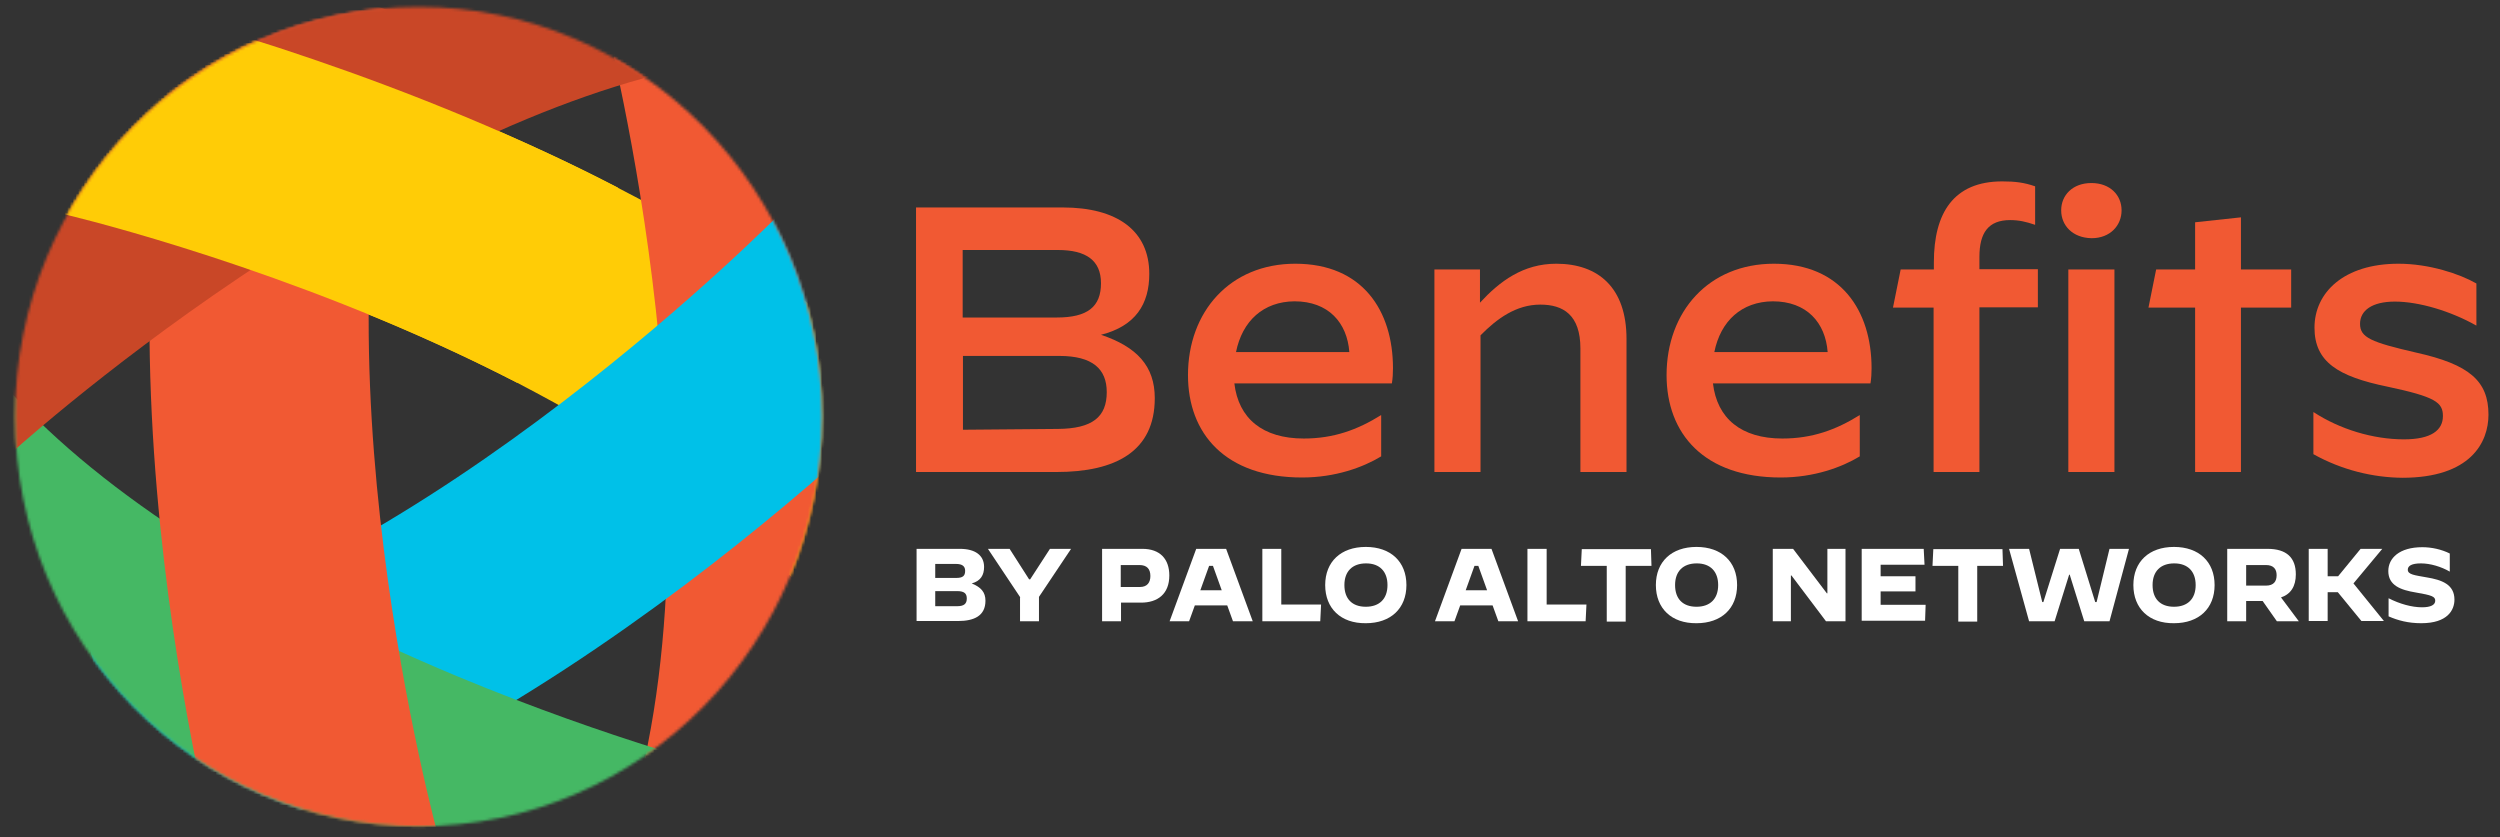 <svg viewBox="0 0 911 305" fill="none" xmlns="http://www.w3.org/2000/svg">
<rect x="0" y="0" width="911" height="305" fill="#333333" stroke="none"/>
<path d="M333.7 75.6H387.3C407 75.6 418.8 84 418.8 99.8C418.8 110.8 413.8 118.8 401.2 122C414.3 126.4 420.8 133.4 420.8 145.1C420.8 164.5 406.5 172 385 172H333.8V75.6H333.7ZM385.1 115.7C396.3 115.7 401.2 111.8 401.2 103.2C401.2 94.9 395.8 91.1 385.5 91.1H350.8V115.7H385.1ZM385.5 156.3C398 156.2 403.3 152 403.3 142.9C403.3 134.5 398.2 129.7 386 129.7H350.9V156.6L385.5 156.3Z" fill="#F15933"/>
<path d="M507.6 134.2C507.6 136 507.5 137.9 507.2 139.7H449.8C451.3 152.5 460.1 159.8 475.1 159.8C486 159.8 494.7 156.6 503.2 151.3H503.3V166.3C496.7 170.3 486.6 174 474.5 174C446.5 174 432.9 158 432.9 136.7C432.9 113.6 448.2 96.1 472 96.1C496.5 96.1 507.6 113.2 507.6 134.2ZM450.4 128.3H491.7C490.9 117.6 484.1 109.8 471.7 109.8C460.4 109.9 452.7 116.9 450.4 128.3Z" fill="#F15933"/>
<path d="M522.8 98.2H539.3V110.3C546.5 102.5 555 96.1 567.1 96.1C582.4 96.1 592.7 104.8 592.7 123.5V172H575.9V127C575.9 114.7 569.6 111 561.3 111C552.5 111 545.5 116.1 539.5 122.2V172H522.7V98.2H522.8Z" fill="#F15933"/>
<path d="M682 134.2C682 136 681.9 137.9 681.6 139.7H624.2C625.7 152.5 634.5 159.8 649.5 159.8C660.4 159.8 669.1 156.6 677.6 151.3H677.7V166.3C671.1 170.3 661 174 648.9 174C620.9 174 607.3 158 607.3 136.7C607.3 113.6 622.6 96.1 646.4 96.1C670.8 96.1 682 113.2 682 134.2ZM624.7 128.3H666C665.2 117.6 658.4 109.8 646 109.8C634.7 109.9 627 116.9 624.7 128.3Z" fill="#F15933"/>
<path d="M704.7 112.1H689.8L692.6 98.2H704.7V95.6C704.7 77.6 711.9 66.1 729.6 66.1C734.3 66.1 737.6 66.5 741.6 67.9V81.9H741.5C738.3 80.8 735.7 80.2 732.5 80.2C724.5 80.2 721.3 84.9 721.3 93.6V98.1H742.6V112H721.3V172H704.6V112.1H704.7Z" fill="#F15933"/>
<path d="M751.1 76.699V76.599C751.1 71.199 755.2 66.699 762.1 66.699C769 66.699 773.1 71.199 773.1 76.599V76.699C773.1 82.099 769 86.799 762.2 86.799C755.2 86.699 751.1 82.099 751.1 76.699ZM753.7 98.199H770.5V171.999H753.7V98.199Z" fill="#F15933"/>
<path d="M799.8 112.099H782.9L785.7 98.199H799.9V80.999L816.6 79.199V98.199H834.9V112.099H816.6V171.999H799.9V112.099H799.8Z" fill="#F15933"/>
<path d="M843 165.5V150.2H843.1C852.6 156.4 864.7 160.1 876 160.1C885.9 160.1 890.2 156.8 890.2 151.6C890.2 146.6 887.4 144.6 870 140.9C852 137.2 843.4 131.9 843.4 119.4C843.4 106.6 854.1 96.1 874 96.1C885.2 96.1 896.3 99.8 902.4 103.3V118.6H902.3C893.1 113.4 881.5 109.9 872.7 109.9C864.3 109.9 860 113.2 860 118C860 123 864 124.7 880.5 128.5C899.8 132.8 906.8 138.8 906.8 151.1C906.8 161.2 900.3 174.1 875.4 174.1C864.7 174 853.4 171.3 843 165.5Z" fill="#F15933"/>
<path d="M334 200H349.8C355.3 200 358.6 202.3 358.6 206.6C358.6 209.5 357.4 211.7 354.1 212.6C357.5 214 359.1 215.8 359.1 218.9C359.1 224.4 355 226.3 349.1 226.3H334V200ZM348.4 210.6C350.8 210.6 351.7 209.9 351.7 208C351.7 206.3 350.6 205.5 348.4 205.5H340.8V210.6H348.4ZM348.8 220.9C351.3 220.9 352.3 220 352.3 218.1C352.3 216.3 351.4 215.4 348.8 215.4H340.8V220.9H348.8Z" fill="white"/>
<path d="M371.8 217.7L360 200H367.9L375 211.1H375.4L382.6 200H390.3L378.6 217.5V226.4H371.7V217.7H371.8Z" fill="white"/>
<path d="M401.5 200H416.3C422.7 200 426.1 203.7 426.1 209.7C426.1 216.5 421.8 219.6 415.8 219.6H408.5V226.4H401.6V200H401.5ZM415.4 213.9C418.1 213.9 419.2 212.2 419.2 209.9C419.2 207.3 417.9 205.9 415.2 205.9H408.4V213.9H415.4Z" fill="white"/>
<path d="M435.9 200H446.8L456.5 226.4H449.3L447.2 220.6H435.4L433.3 226.4H426.2L435.9 200ZM437.4 215.1H445.2L442 206.2H440.6L437.4 215.1Z" fill="white"/>
<path d="M460 200H466.9V220.3H481.4L481.1 226.4H460V200Z" fill="white"/>
<path d="M482.9 213.2C482.9 204.7 488.6 199.3 497.7 199.3C506.8 199.3 512.5 204.7 512.5 213.2C512.5 221.7 506.8 227.1 497.7 227.1C488.6 227.2 482.9 221.7 482.9 213.2ZM505.6 213.2C505.6 208.3 502.8 205.3 497.8 205.3C492.8 205.3 489.9 208.2 489.9 213.2C489.9 218.2 492.7 221.1 497.7 221.1C502.7 221.1 505.6 218.2 505.6 213.2Z" fill="white"/>
<path d="M532.6 200H543.5L553.2 226.4H546L543.9 220.6H532.1L530 226.4H522.9L532.6 200ZM534.1 215.1H541.9L538.7 206.2H537.3L534.1 215.1Z" fill="white"/>
<path d="M556.7 200H563.6V220.3H578.1L577.8 226.4H556.6V200H556.7Z" fill="white"/>
<path d="M585.5 206.2H576.1L576.4 200.1H601.6L601.8 206.2H592.4V226.5H585.5V206.2Z" fill="white"/>
<path d="M603.4 213.2C603.4 204.7 609.1 199.3 618.2 199.3C627.3 199.3 633 204.7 633 213.2C633 221.7 627.3 227.1 618.2 227.1C609.1 227.2 603.4 221.7 603.4 213.2ZM626.1 213.2C626.1 208.3 623.3 205.3 618.3 205.3C613.3 205.3 610.4 208.2 610.4 213.2C610.4 218.2 613.2 221.1 618.2 221.1C623.2 221.1 626.1 218.2 626.1 213.2Z" fill="white"/>
<path d="M646 200H653.4L665.7 216.2H665.9V200H672.5V226.4H665.4L652.8 209.7H652.6V226.4H646V200Z" fill="white"/>
<path d="M678.4 200H701L701.3 205.8H685.3V210H698V215.5H685.3V220.4H701.7L701.5 226.2H678.4V200Z" fill="white"/>
<path d="M713.6 206.2H704.2L704.5 200.1H729.7L729.9 206.2H720.5V226.5H713.6V206.2Z" fill="white"/>
<path d="M732.1 200H739.4L744.2 219.4H744.6L750.7 200H757.5L763.5 219.4H764L768.7 200H775.8L768.7 226.4H759.5L754.2 209.4H754L748.7 226.4H739.4L732.1 200Z" fill="white"/>
<path d="M777.4 213.2C777.4 204.7 783.1 199.3 792.2 199.3C801.3 199.3 807 204.7 807 213.2C807 221.7 801.3 227.1 792.2 227.1C783.1 227.2 777.4 221.7 777.4 213.2ZM800.1 213.2C800.1 208.3 797.3 205.3 792.3 205.3C787.3 205.3 784.4 208.2 784.4 213.2C784.4 218.2 787.2 221.1 792.2 221.1C797.2 221.1 800.1 218.2 800.1 213.2Z" fill="white"/>
<path d="M811.6 200H826.3C833.2 200 836.6 203.2 836.6 209.3C836.6 213.6 834.8 216.5 831.2 217.7L837.7 226.4H829.7L824.5 219H818.5V226.4H811.6V200ZM825.7 213.4C828.6 213.4 829.6 211.8 829.6 209.6C829.6 207.5 828.6 205.9 825.7 205.9H818.5V213.4H825.7Z" fill="white"/>
<path d="M841.3 200H848.2V210H852L860.2 200H868.1L857.6 212.6L868.7 226.3H860.5L851.9 215.8H848.2V226.3H841.3V200Z" fill="white"/>
<path d="M870.4 224.599V217.999C874.5 220.099 878.9 221.299 882.6 221.299C885.8 221.299 887.4 220.399 887.4 218.899C887.4 217.399 886.2 216.899 880.3 215.899C874.9 214.999 870.3 213.399 870.3 208.099C870.3 203.399 874.3 199.399 882.7 199.399C886.1 199.399 889.7 200.199 892.7 201.699V208.299C889.6 206.499 885.6 205.299 882.2 205.299C878.8 205.299 877.4 206.199 877.4 207.599C877.4 209.399 879.9 209.599 884.3 210.399C889.7 211.299 894.4 212.899 894.4 218.499C894.4 222.299 891.9 227.099 882.3 227.099C877.6 227.099 873.8 226.099 870.4 224.599Z" fill="white"/>
<mask id="mask0_3615_1253" style="mask-type:luminance" maskUnits="userSpaceOnUse" x="5" y="2" width="295" height="300">
<path d="M152.5 301.1C233.686 301.1 299.5 234.256 299.5 151.8C299.5 69.344 233.686 2.5 152.5 2.5C71.314 2.5 5.5 69.344 5.5 151.8C5.5 234.256 71.314 301.1 152.5 301.1Z" fill="white"/>
</mask>
<g mask="url(#mask0_3615_1253)">
<path d="M289.3 211.2C270.4 191.2 245.2 171.9 214.5 153.8C206.3 149 197.5 144.2 188.5 139.5C181.3 135.8 173.8 132.1 166.1 128.5C91.9 93.8 22.1 77.7 21.4 77.6L39.1 -0.4C42.3 0.3 118 17.8 199.9 56C208.5 60 217 64.2 225.1 68.4C235.4 73.7 245.4 79.2 254.9 84.8C292.2 106.7 323.3 130.8 347.4 156.2L289.3 211.2Z" fill="#FFCC06"/>
</g>
<mask id="mask1_3615_1253" style="mask-type:luminance" maskUnits="userSpaceOnUse" x="5" y="2" width="295" height="300">
<path d="M152.5 301.1C233.686 301.1 299.5 234.256 299.5 151.8C299.5 69.344 233.686 2.5 152.5 2.5C71.314 2.5 5.5 69.344 5.5 151.8C5.5 234.256 71.314 301.1 152.5 301.1Z" fill="white"/>
</mask>
<g mask="url(#mask1_3615_1253)">
<path d="M302.5 332.1L226.8 306.2C267.4 187.5 220.8 8.7 220.4 6.9L297.7 -13.7C299.9 -5.5 351.1 190.2 302.5 332.1Z" fill="#F15933"/>
</g>
<mask id="mask2_3615_1253" style="mask-type:luminance" maskUnits="userSpaceOnUse" x="5" y="2" width="295" height="300">
<path d="M152.5 301.1C233.686 301.1 299.5 234.256 299.5 151.8C299.5 69.344 233.686 2.5 152.5 2.5C71.314 2.5 5.5 69.344 5.5 151.8C5.5 234.256 71.314 301.1 152.5 301.1Z" fill="white"/>
</mask>
<g mask="url(#mask2_3615_1253)">
<path d="M49.6 314.1L32.8 235.9C155.4 209.5 284.7 77.4 286 76.1L343.5 131.7C337.5 137.8 196.2 282.6 49.6 314.1Z" fill="#00C1E8"/>
</g>
<mask id="mask3_3615_1253" style="mask-type:luminance" maskUnits="userSpaceOnUse" x="5" y="2" width="295" height="300">
<path d="M152.5 301.1C233.686 301.1 299.5 234.256 299.5 151.8C299.5 69.344 233.686 2.5 152.5 2.5C71.314 2.5 5.5 69.344 5.5 151.8C5.5 234.256 71.314 301.1 152.5 301.1Z" fill="white"/>
</mask>
<g mask="url(#mask3_3615_1253)">
<path d="M249.5 359C241.2 357 45.1 307.3 -55.7 196.3L3.5 142.5C37.9 180.4 94.5 216.4 167 246.6C223.1 269.9 268.3 281.3 268.7 281.4L249.5 359Z" fill="#45B864"/>
</g>
<mask id="mask4_3615_1253" style="mask-type:luminance" maskUnits="userSpaceOnUse" x="5" y="2" width="295" height="300">
<path d="M152.5 301.1C233.686 301.1 299.5 234.256 299.5 151.8C299.5 69.344 233.686 2.5 152.5 2.5C71.314 2.5 5.5 69.344 5.5 151.8C5.5 234.256 71.314 301.1 152.5 301.1Z" fill="white"/>
</mask>
<g mask="url(#mask4_3615_1253)">
<path d="M82.9 327.1C80.6 318.9 26.8 123.9 73.4 -18.6L149.4 6.3C110.4 125.5 159.4 303.7 159.9 305.5L82.9 327.1Z" fill="#F15933"/>
</g>
<mask id="mask5_3615_1253" style="mask-type:luminance" maskUnits="userSpaceOnUse" x="5" y="2" width="295" height="300">
<path d="M152.5 301.1C233.686 301.1 299.5 234.256 299.5 151.8C299.5 69.344 233.686 2.5 152.5 2.5C71.314 2.5 5.5 69.344 5.5 151.8C5.5 234.256 71.314 301.1 152.5 301.1Z" fill="white"/>
</mask>
<g mask="url(#mask5_3615_1253)">
<path d="M2 167L-52.2 108.1C-45.9 102.3 103.5 -34 251.7 -57L264 22.1C213.4 29.9 152.2 57.3 87.1 101.2C36.6 135.2 2.3 166.6 2 167Z" fill="#C94727"/>
</g>
<mask id="mask6_3615_1253" style="mask-type:luminance" maskUnits="userSpaceOnUse" x="5" y="2" width="295" height="300">
<path d="M152.5 301.1C233.686 301.1 299.5 234.256 299.5 151.8C299.5 69.344 233.686 2.5 152.5 2.5C71.314 2.5 5.5 69.344 5.5 151.8C5.5 234.256 71.314 301.1 152.5 301.1Z" fill="white"/>
</mask>
<g mask="url(#mask6_3615_1253)">
<path d="M188.5 139.5C181.3 135.8 173.8 132.1 166.1 128.5C92.3 94 22.1 77.7 21.4 77.6L39.2 -0.4C42.4 0.3 118.1 17.8 200 56C208.6 60 217.1 64.2 225.2 68.4L188.5 139.5Z" fill="#FFCC06"/>
</g>
</svg>